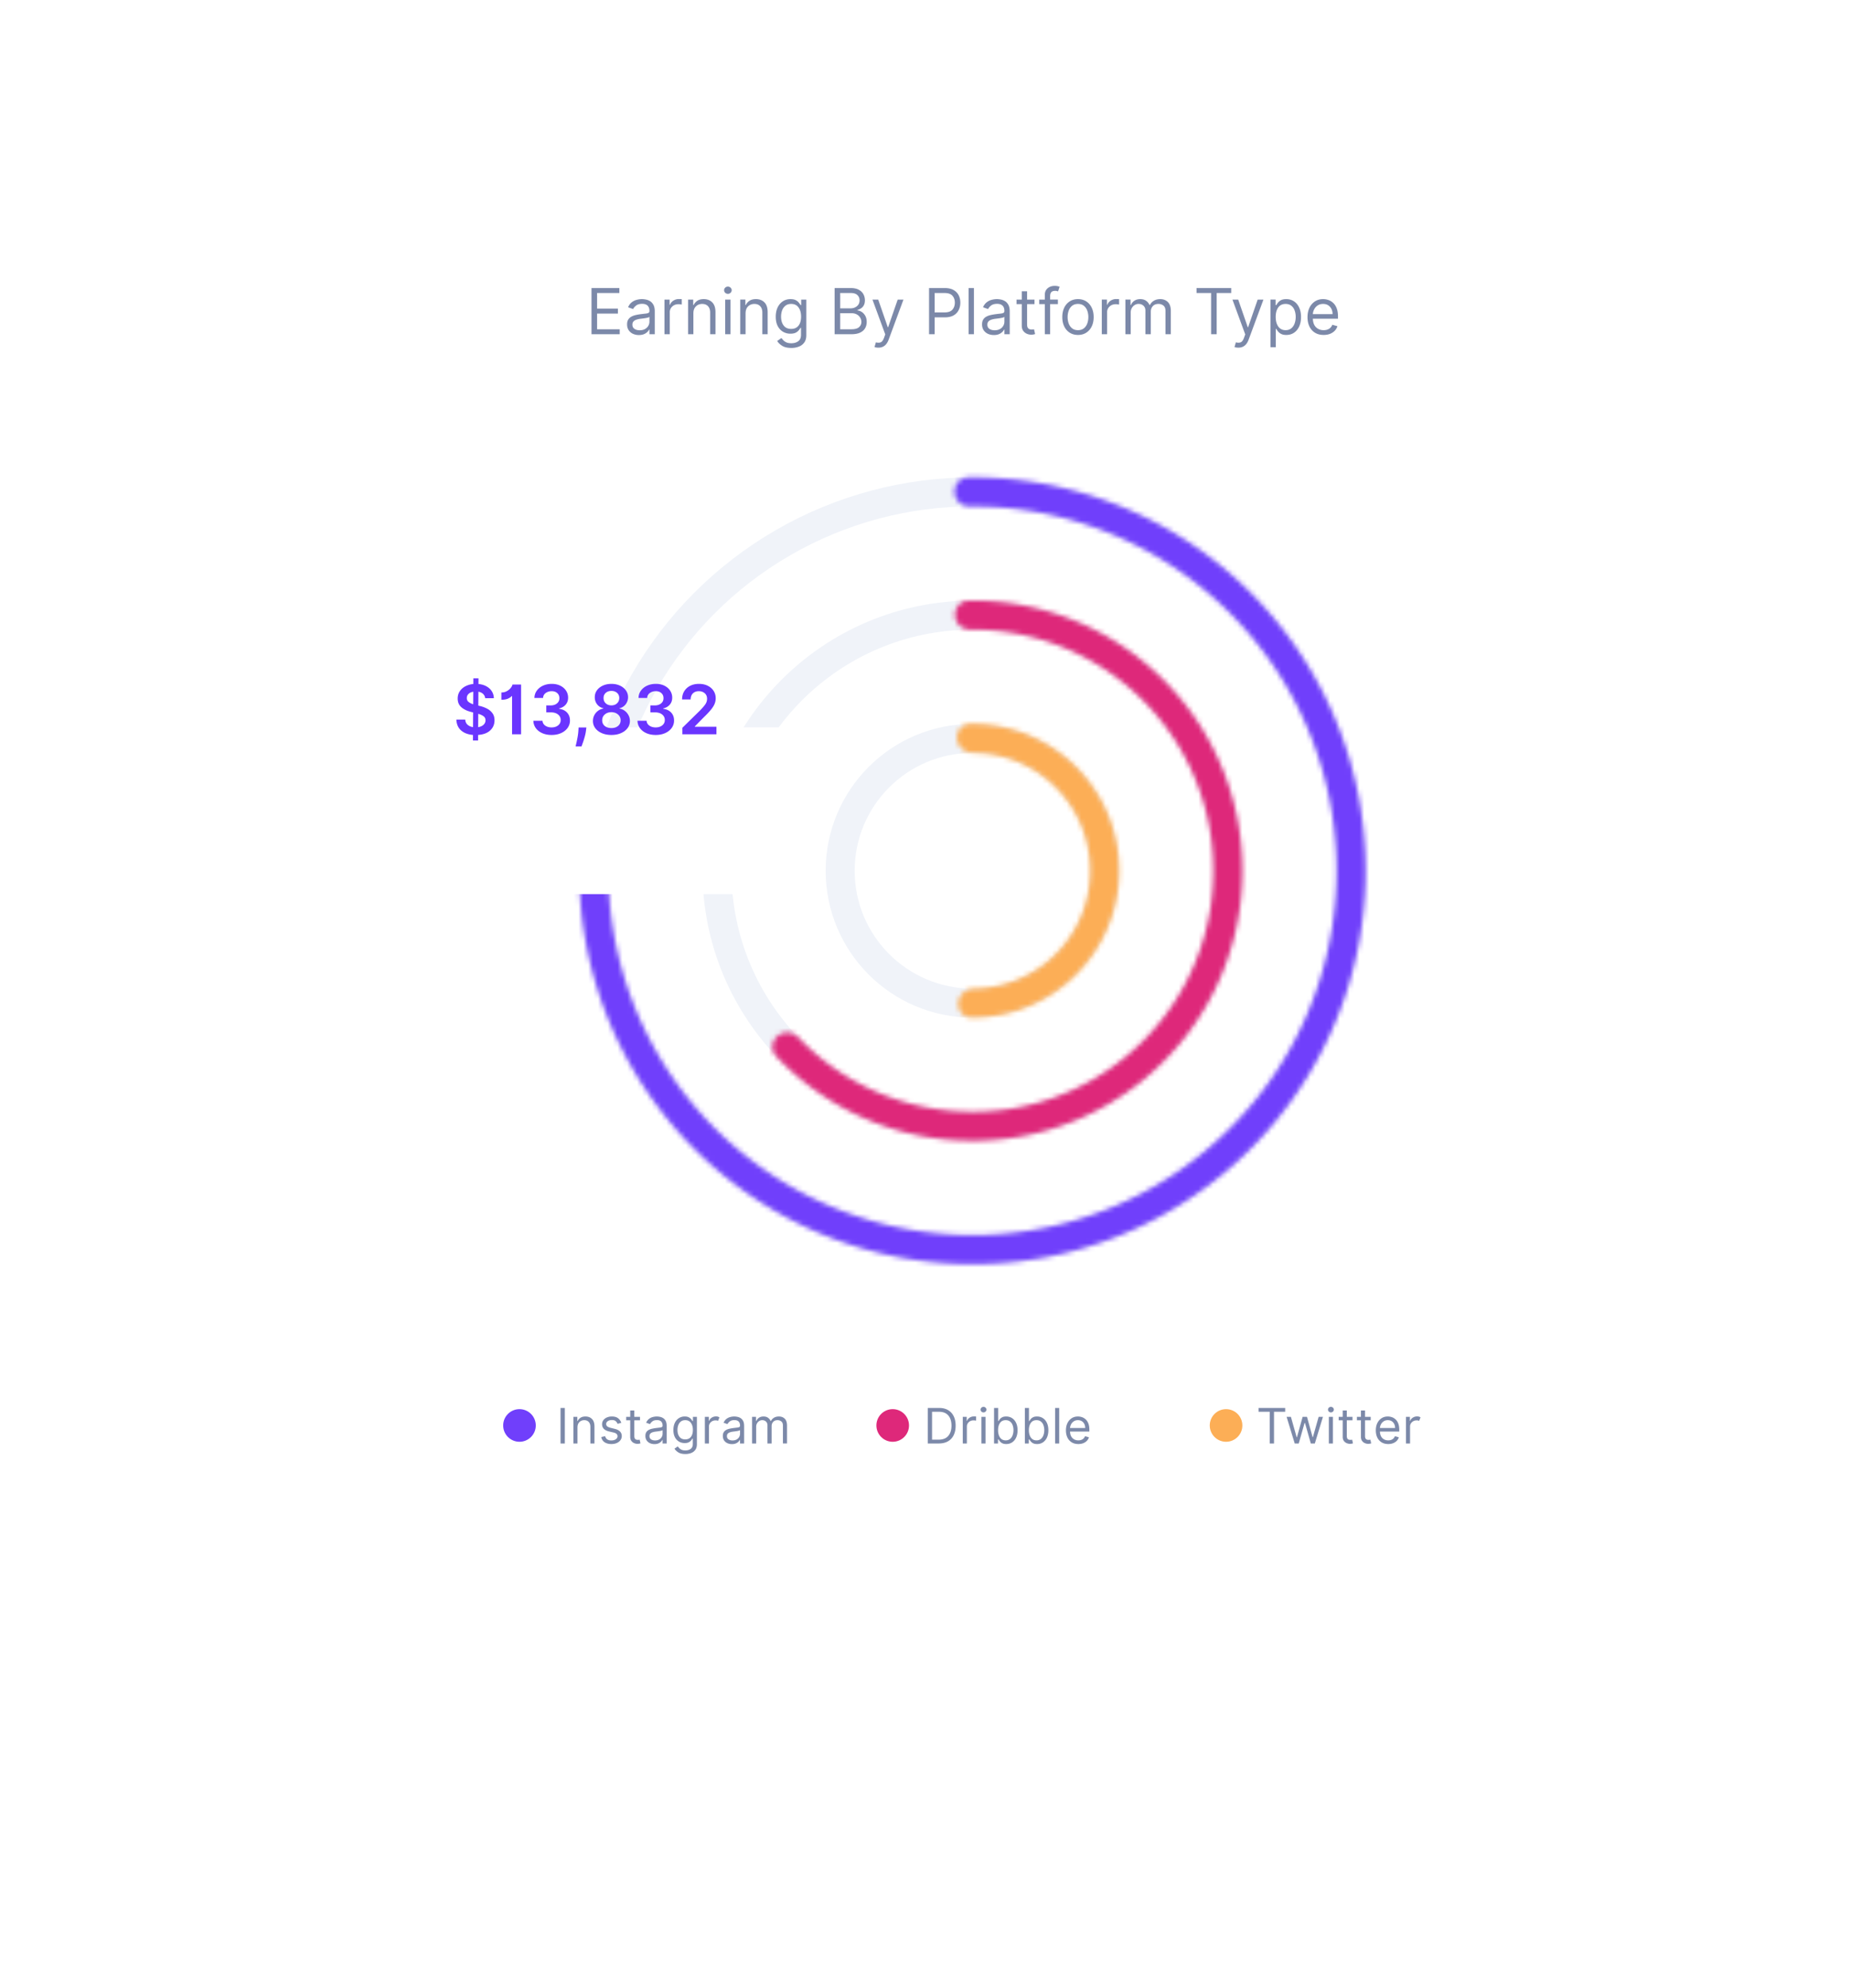 <svg width="379" height="407" fill="none" xmlns="http://www.w3.org/2000/svg"><g filter="url('#filter0_d_103_849')"><rect x="63" y="25" width="268.72" height="296.928" rx="8" fill="#fff"/></g><path d="M121.179 68.433V58.98h5.705v1.016h-4.561v3.194h4.266v1.016h-4.266v3.213h4.635v1.015h-5.779Zm9.708.167a2.88 2.88 0 0 1-1.223-.254 2.1 2.1 0 0 1-.873-.744c-.215-.326-.323-.72-.323-1.181 0-.407.08-.736.24-.988.16-.256.374-.456.642-.6a3.36 3.36 0 0 1 .886-.324c.326-.073.654-.132.983-.175.431-.055.781-.097 1.048-.125.271-.03.468-.081.591-.152.126-.07.189-.194.189-.37v-.036c0-.456-.124-.81-.373-1.062-.247-.252-.621-.379-1.122-.379-.52 0-.928.114-1.224.342-.295.228-.503.47-.623.73l-1.034-.37c.185-.43.431-.766.739-1.006a2.77 2.77 0 0 1 1.015-.508c.37-.099.733-.148 1.09-.148.228 0 .489.028.785.083.298.053.586.162.863.328.28.166.512.417.697.752.185.336.277.785.277 1.349v4.671h-1.09v-.96h-.055a1.926 1.926 0 0 1-.369.494 2.14 2.14 0 0 1-.688.448c-.286.123-.636.185-1.048.185Zm.166-.98c.431 0 .794-.084 1.09-.253.298-.17.523-.388.674-.656.154-.267.23-.549.23-.844v-.998c-.046.056-.147.107-.304.153a5.147 5.147 0 0 1-.536.115 23.95 23.95 0 0 1-1.043.139 4.165 4.165 0 0 0-.794.18c-.243.08-.44.201-.591.364-.148.16-.222.379-.222.656 0 .379.14.665.421.859.283.19.641.286 1.075.286Zm5.073.813v-7.09h1.052v1.07h.074a1.7 1.7 0 0 1 .702-.853c.338-.219.72-.328 1.145-.328.08 0 .18.001.3.004s.21.008.272.014v1.108a3.268 3.268 0 0 0-.254-.041 2.489 2.489 0 0 0-.411-.033c-.517 0-.945.157-1.283.471a1.553 1.553 0 0 0-.508 1.191v4.487h-1.089Zm5.926-4.265v4.265h-1.09v-7.09h1.053v1.107h.092c.167-.36.419-.649.757-.867.339-.222.776-.333 1.311-.333.718 0 1.296.22 1.736.66.443.44.665 1.113.665 2.018v4.505h-1.089v-4.431c0-.557-.145-.991-.434-1.302-.29-.314-.687-.471-1.191-.471-.521 0-.953.17-1.298.508-.341.335-.512.812-.512 1.43Zm6.515 4.265v-7.09h1.089v7.09h-1.089Zm.554-8.272a.773.773 0 0 1-.549-.217.697.697 0 0 1-.227-.522c0-.203.076-.377.227-.522a.773.773 0 0 1 .549-.217.76.76 0 0 1 .545.217.69.69 0 0 1 .23.522.69.69 0 0 1-.23.522.76.76 0 0 1-.545.217Zm3.62 4.007v4.265h-1.089v-7.09h1.052v1.107h.093c.166-.36.418-.649.757-.867.338-.222.775-.333 1.311-.333.717 0 1.296.22 1.736.66.443.44.665 1.113.665 2.018v4.505h-1.09v-4.431c0-.557-.145-.991-.434-1.302-.289-.314-.686-.471-1.191-.471-.52 0-.953.17-1.297.508-.342.335-.513.812-.513 1.43Zm9.378 7.072c-.791 0-1.418-.144-1.879-.434-.459-.286-.799-.615-1.021-.988l.868-.609c.099.13.223.277.374.443.151.17.357.316.619.439.265.126.611.189 1.039.189.572 0 1.044-.139 1.417-.415.372-.277.558-.711.558-1.302v-1.44h-.092c-.08.129-.194.289-.342.48a1.924 1.924 0 0 1-.627.503c-.271.144-.637.217-1.099.217a2.96 2.96 0 0 1-1.542-.407c-.452-.27-.811-.664-1.076-1.181-.261-.517-.392-1.145-.392-1.884 0-.726.128-1.359.383-1.897.256-.542.611-.96 1.067-1.256.455-.299.981-.448 1.578-.448.462 0 .828.077 1.099.231.274.15.483.323.628.517.148.19.262.348.342.47h.11v-1.126h1.053v7.294c0 .61-.139 1.105-.416 1.487a2.36 2.36 0 0 1-1.108.845 4.176 4.176 0 0 1-1.541.272Zm-.037-3.896c.655 0 1.157-.222 1.505-.665.35-.446.526-1.062.526-1.846 0-.767-.172-1.392-.517-1.875-.345-.486-.85-.73-1.514-.73-.462 0-.847.118-1.154.352a2.135 2.135 0 0 0-.688.942c-.151.393-.227.83-.227 1.31 0 .74.174 1.342.522 1.81.348.468.863.702 1.547.702Zm8.9 1.09v-9.455h3.306c.658 0 1.201.114 1.629.342.428.224.747.527.956.909.209.379.314.799.314 1.26 0 .407-.073.742-.217 1.007-.142.264-.33.474-.563.627a2.57 2.57 0 0 1-.753.342v.092c.289.019.58.12.873.305.292.185.537.45.734.794.197.345.295.767.295 1.265 0 .474-.108.9-.323 1.279-.215.378-.556.678-1.02.9-.465.222-1.07.332-1.815.332h-3.416Zm1.145-1.016h2.271c.748 0 1.279-.145 1.593-.434.317-.292.476-.646.476-1.062 0-.32-.082-.615-.245-.886a1.774 1.774 0 0 0-.697-.656c-.302-.166-.659-.25-1.071-.25h-2.327v3.288Zm0-4.284h2.124c.517 0 .954-.15 1.311-.448.357-.299.535-.697.535-1.196 0-.415-.144-.768-.434-1.057-.289-.292-.748-.438-1.375-.438h-2.161v3.139Zm7.827 8.05a2.4 2.4 0 0 1-.494-.045 1.322 1.322 0 0 1-.3-.083l.277-.96c.397.1.728.098.993-.01.268-.105.497-.421.688-.95l.24-.666-2.622-7.127h1.181l1.958 5.65h.074l1.957-5.65h1.182l-3.047 8.235c-.4 1.071-1.096 1.607-2.087 1.607Zm10.376-2.75v-9.455h3.194c.742 0 1.348.134 1.819.401.474.265.825.624 1.053 1.076.228.453.342.957.342 1.514s-.114 1.064-.342 1.52a2.546 2.546 0 0 1-1.043 1.089c-.471.267-1.074.401-1.81.401h-2.068v3.453h-1.145Zm1.145-4.47h2.031c.76 0 1.3-.19 1.62-.572.324-.381.485-.855.485-1.422 0-.569-.161-1.04-.485-1.412-.323-.376-.869-.563-1.638-.563h-2.013v3.97Zm8.049-4.985v9.454h-1.09V58.98h1.09Zm4.082 9.62c-.45 0-.857-.084-1.224-.253a2.097 2.097 0 0 1-.872-.744c-.216-.326-.323-.72-.323-1.181 0-.407.08-.736.24-.988.16-.256.374-.456.641-.6a3.38 3.38 0 0 1 .887-.324c.326-.073.654-.132.983-.175.431-.055.78-.097 1.048-.125.271-.03.468-.081.591-.152.126-.07.189-.194.189-.37v-.036c0-.456-.124-.81-.374-1.062-.246-.252-.62-.379-1.122-.379-.52 0-.927.114-1.223.342-.295.228-.503.47-.623.73l-1.034-.37c.184-.43.431-.766.738-1.006.311-.243.65-.413 1.016-.508a4.218 4.218 0 0 1 1.09-.148c.227 0 .489.028.784.083.299.053.587.162.864.328.28.166.512.417.697.752.184.336.277.785.277 1.349v4.671h-1.09v-.96h-.055a1.926 1.926 0 0 1-.369.494 2.14 2.14 0 0 1-.688.448c-.287.123-.636.185-1.048.185Zm.166-.978c.431 0 .794-.085 1.089-.254a1.72 1.72 0 0 0 .674-.656 1.67 1.67 0 0 0 .231-.844v-.998c-.046.056-.147.107-.304.153a5.147 5.147 0 0 1-.536.115 23.95 23.95 0 0 1-1.043.139 4.165 4.165 0 0 0-.794.18c-.243.08-.44.201-.591.364-.148.16-.222.379-.222.656 0 .379.14.665.42.859.283.19.642.286 1.076.286Zm8.156-6.278v.923h-1.514v4.136c0 .308.044.539.134.693a.69.69 0 0 0 .351.304c.144.05.297.074.457.074.12 0 .218-.006.295-.018l.185-.037.221.978a2.23 2.23 0 0 1-.309.084c-.132.03-.3.046-.503.046a2.19 2.19 0 0 1-.905-.199 1.793 1.793 0 0 1-.729-.605c-.191-.27-.287-.612-.287-1.024v-4.432h-1.071v-.923h1.071v-1.7h1.09v1.7h1.514Zm4.797 0v.923h-1.588v6.167h-1.09v-6.167h-1.145v-.923h1.145v-.98c0-.405.095-.744.286-1.015.191-.27.439-.474.744-.61.304-.135.626-.202.964-.202.268 0 .487.021.656.064.169.043.295.083.378.12l-.313.942a5.877 5.877 0 0 0-.231-.07 1.406 1.406 0 0 0-.379-.04c-.36 0-.62.09-.78.272-.157.181-.235.448-.235.798v.72h1.588Zm4.115 7.238c-.64 0-1.202-.152-1.685-.457a3.106 3.106 0 0 1-1.126-1.279c-.268-.547-.402-1.188-.402-1.92 0-.739.134-1.383.402-1.934a3.1 3.1 0 0 1 1.126-1.284c.483-.304 1.045-.457 1.685-.457.64 0 1.2.153 1.681.457.483.305.858.733 1.126 1.284.271.55.406 1.195.406 1.934 0 .732-.135 1.373-.406 1.92a3.064 3.064 0 0 1-1.126 1.28c-.481.304-1.041.456-1.681.456Zm0-.979c.486 0 .887-.124 1.2-.374.314-.249.547-.576.698-.983.15-.406.226-.846.226-1.32 0-.474-.076-.916-.226-1.325a2.236 2.236 0 0 0-.698-.993c-.313-.252-.714-.378-1.2-.378s-.886.126-1.2.378a2.234 2.234 0 0 0-.697.993c-.151.41-.226.85-.226 1.325 0 .474.075.914.226 1.32.151.406.383.734.697.983.314.25.714.374 1.2.374Zm4.876.831v-7.09h1.053v1.07h.074c.129-.35.363-.635.701-.853a2.069 2.069 0 0 1 1.145-.328c.08 0 .18.001.3.004s.211.008.273.014v1.108a3.268 3.268 0 0 0-.254-.041 2.489 2.489 0 0 0-.411-.033c-.517 0-.945.157-1.283.471a1.553 1.553 0 0 0-.508 1.191v4.487h-1.09Zm4.837 0v-7.09h1.053v1.107h.092a1.78 1.78 0 0 1 .716-.881c.329-.213.724-.319 1.186-.319.468 0 .857.106 1.168.319.314.209.559.503.734.881h.074a2.07 2.07 0 0 1 .817-.872c.363-.219.799-.328 1.307-.328.634 0 1.152.199 1.555.596.403.394.605 1.008.605 1.842v4.745h-1.089v-4.745c0-.524-.144-.898-.43-1.122a1.588 1.588 0 0 0-1.011-.337c-.498 0-.885.15-1.158.452-.274.299-.411.677-.411 1.136v4.616h-1.108v-4.856c0-.403-.131-.728-.393-.974-.261-.25-.598-.374-1.011-.374-.283 0-.548.075-.794.226-.243.15-.44.36-.591.628-.147.265-.221.57-.221.919v4.431h-1.09Zm14.586-8.439V58.98h7.091v1.016h-2.973v8.438h-1.145v-8.439h-2.973Zm8.562 11.19a2.4 2.4 0 0 1-.494-.045 1.322 1.322 0 0 1-.3-.083l.277-.96c.397.1.728.098.993-.01.268-.105.497-.421.688-.95l.24-.666-2.622-7.127h1.181l1.958 5.65h.074l1.957-5.65h1.182l-3.047 8.235c-.4 1.071-1.096 1.607-2.087 1.607Zm6.572-.091v-9.75h1.053v1.126h.129c.08-.123.191-.28.332-.471a1.95 1.95 0 0 1 .619-.517c.271-.154.637-.23 1.099-.23.597 0 1.123.148 1.578.447.456.298.811.722 1.067 1.27.255.547.383 1.194.383 1.938 0 .751-.128 1.402-.383 1.953-.256.548-.61.973-1.062 1.274-.452.299-.974.448-1.565.448-.456 0-.82-.075-1.094-.226a2.033 2.033 0 0 1-.633-.522 7.192 7.192 0 0 1-.341-.49h-.093v3.75h-1.089Zm1.071-6.205c0 .803.174 1.457.522 1.962.351.502.854.752 1.509.752.456 0 .836-.12 1.141-.36.307-.243.538-.569.692-.978a3.84 3.84 0 0 0 .235-1.376 3.75 3.75 0 0 0-.23-1.348 2.083 2.083 0 0 0-.688-.956c-.305-.237-.688-.355-1.15-.355-.665 0-1.169.245-1.514.734-.345.49-.517 1.13-.517 1.925Zm9.824 3.693c-.683 0-1.273-.15-1.768-.452a3.036 3.036 0 0 1-1.141-1.274c-.264-.548-.397-1.185-.397-1.912 0-.726.133-1.366.397-1.92a3.135 3.135 0 0 1 1.118-1.302c.48-.314 1.04-.47 1.68-.47.369 0 .734.06 1.094.184.36.123.688.323.983.6.296.274.531.637.707 1.09.175.452.263 1.009.263 1.67v.462h-5.147c.024.757.238 1.337.641 1.74.407.404.93.605 1.57.605.428 0 .795-.092 1.103-.276a1.58 1.58 0 0 0 .67-.831l1.052.295c-.166.535-.498.968-.997 1.297-.499.33-1.108.494-1.828.494Zm-2.211-4.266h4.039c0-.6-.175-1.097-.526-1.49-.351-.398-.822-.596-1.413-.596-.415 0-.776.097-1.08.29-.305.195-.545.452-.72.772a2.41 2.41 0 0 0-.3 1.025ZM115.714 288.282v7.273h-.88v-7.273h.88Zm2.591 3.991v3.282h-.838V290.1h.809v.852h.071c.128-.277.322-.499.583-.667.26-.171.596-.256 1.008-.256.552 0 .997.169 1.335.508.341.338.512.856.512 1.552v3.466h-.838v-3.409c0-.429-.112-.763-.334-1.002-.223-.241-.528-.362-.916-.362-.4 0-.733.13-.998.391-.263.258-.394.625-.394 1.1Zm8.975-.951-.753.213a1.489 1.489 0 0 0-.369-.533c-.173-.166-.443-.248-.81-.248-.334 0-.612.076-.835.23-.22.152-.33.345-.33.579 0 .209.076.373.227.494.152.121.389.221.711.302l.809.199c.966.236 1.449.729 1.449 1.477 0 .312-.09.592-.27.838-.177.246-.426.44-.745.582-.32.142-.692.213-1.115.213-.557 0-1.017-.12-1.382-.362-.364-.241-.595-.594-.692-1.058l.795-.199c.149.587.571.881 1.264.881.391 0 .701-.083.931-.249.232-.168.348-.369.348-.604 0-.385-.27-.641-.81-.767l-.909-.213c-.5-.118-.866-.302-1.101-.55-.232-.251-.348-.565-.348-.941 0-.308.087-.58.259-.817.176-.237.413-.423.714-.557a2.505 2.505 0 0 1 1.03-.203c.54 0 .964.118 1.271.355.31.237.531.549.661.938Zm3.833-1.222v.71h-1.165v3.182c0 .237.034.414.103.533a.531.531 0 0 0 .27.234c.111.038.228.057.352.057.092 0 .168-.005.227-.014l.142-.029.17.753a1.542 1.542 0 0 1-.238.064c-.101.024-.23.036-.387.036-.236 0-.468-.051-.696-.153a1.385 1.385 0 0 1-.561-.465c-.147-.209-.22-.471-.22-.789v-3.409h-.824v-.71h.824v-1.307h.838v1.307h1.165Zm2.966 5.583c-.346 0-.66-.066-.941-.196a1.61 1.61 0 0 1-.672-.572c-.165-.25-.248-.553-.248-.909 0-.312.061-.565.185-.76a1.3 1.3 0 0 1 .493-.461 2.62 2.62 0 0 1 .682-.249c.251-.057.503-.102.756-.135.332-.042.601-.074.806-.096.209-.023.36-.062.455-.117.097-.054.146-.149.146-.284v-.028c0-.351-.096-.623-.288-.817-.189-.194-.477-.291-.863-.291-.4 0-.714.087-.941.263-.227.175-.387.362-.479.561l-.796-.284c.142-.332.332-.59.568-.775.239-.187.5-.317.782-.39a3.23 3.23 0 0 1 .838-.114c.175 0 .376.021.603.064.23.04.451.124.664.252.216.128.395.321.537.579.142.258.213.604.213 1.037v3.594h-.838v-.739h-.043a1.5 1.5 0 0 1-.284.38c-.133.135-.309.25-.529.344-.22.095-.489.143-.806.143Zm.128-.753c.331 0 .61-.065.838-.196a1.33 1.33 0 0 0 .696-1.154v-.767c-.036.043-.114.082-.235.117a3.676 3.676 0 0 1-.412.089 17.434 17.434 0 0 1-.802.107 3.157 3.157 0 0 0-.611.138 1.055 1.055 0 0 0-.455.281c-.113.123-.17.291-.17.504 0 .291.108.511.323.661.218.146.494.22.828.22Zm6.203 2.784c-.608 0-1.09-.111-1.445-.334-.353-.22-.615-.474-.785-.76l.668-.469c.075.1.171.213.287.341.116.13.275.243.476.338.204.097.47.145.799.145.44 0 .804-.106 1.09-.319.287-.214.43-.547.43-1.002v-1.108h-.071c-.062.1-.149.223-.263.369a1.483 1.483 0 0 1-.483.388c-.208.111-.49.166-.845.166-.44 0-.836-.104-1.186-.312a2.184 2.184 0 0 1-.827-.909c-.202-.398-.302-.881-.302-1.449 0-.559.098-1.045.294-1.46.197-.416.47-.738.821-.965a2.16 2.16 0 0 1 1.214-.345c.355 0 .637.059.845.178.211.116.372.248.483.397.114.147.202.268.263.363h.085v-.867h.81v5.611c0 .469-.107.85-.32 1.143a1.81 1.81 0 0 1-.852.65c-.355.14-.75.21-1.186.21Zm-.028-2.997c.504 0 .89-.171 1.157-.512.27-.343.405-.817.405-1.42 0-.59-.132-1.07-.398-1.442-.265-.374-.653-.561-1.164-.561-.355 0-.651.09-.888.27-.235.18-.411.421-.529.724a2.8 2.8 0 0 0-.174 1.009c0 .568.133 1.032.401 1.392.268.36.664.54 1.19.54Zm4.02.838V290.1h.81v.824h.057c.097-.27.275-.489.536-.657.26-.168.555-.252.884-.252.152 0 .284.018.398.053.113.036.213.084.298.146l-.284.71a1.164 1.164 0 0 0-.483-.099c-.398 0-.727.121-.987.365a1.191 1.191 0 0 0-.391.913v3.452h-.838Zm5.543.128a2.22 2.22 0 0 1-.941-.196 1.608 1.608 0 0 1-.671-.572c-.166-.25-.249-.553-.249-.909 0-.312.062-.565.185-.76.123-.196.288-.35.494-.461.206-.111.433-.194.681-.249.251-.057.503-.102.757-.135.331-.042.6-.074.806-.096.208-.023.36-.062.454-.117.097-.054.146-.149.146-.284v-.028c0-.351-.096-.623-.288-.817-.189-.194-.477-.291-.863-.291-.4 0-.713.087-.941.263-.227.175-.387.362-.479.561l-.795-.284c.142-.332.331-.59.568-.775.239-.187.499-.317.781-.39a3.23 3.23 0 0 1 .838-.114c.175 0 .376.021.604.064.229.04.451.124.664.252.215.128.394.321.536.579.142.258.213.604.213 1.037v3.594h-.838v-.739h-.043a1.453 1.453 0 0 1-.284.38c-.132.135-.309.25-.529.344-.22.095-.489.143-.806.143Zm.128-.753c.331 0 .611-.065.838-.196a1.324 1.324 0 0 0 .696-1.154v-.767c-.035.043-.114.082-.234.117a3.777 3.777 0 0 1-.412.089 17.434 17.434 0 0 1-.803.107 3.174 3.174 0 0 0-.611.138 1.051 1.051 0 0 0-.454.281c-.114.123-.171.291-.171.504 0 .291.108.511.324.661.217.146.493.22.827.22Zm4.002.625V290.1h.809v.852h.071c.114-.291.298-.517.551-.678.253-.163.557-.245.912-.245.36 0 .66.082.899.245.241.161.43.387.565.678h.056a1.6 1.6 0 0 1 .629-.671c.279-.168.614-.252 1.005-.252.488 0 .887.153 1.197.458.31.303.465.776.465 1.417v3.651h-.838v-3.651c0-.402-.11-.69-.33-.863a1.224 1.224 0 0 0-.778-.259c-.384 0-.681.116-.892.348-.21.23-.316.521-.316.874v3.551h-.852v-3.736c0-.31-.1-.56-.302-.749-.201-.192-.46-.288-.777-.288-.218 0-.422.058-.611.174a1.315 1.315 0 0 0-.455.483c-.113.204-.17.439-.17.707v3.409h-.838ZM192.31 295.555h-2.245v-7.273h2.344c.706 0 1.309.146 1.811.437.502.289.887.704 1.154 1.246.268.54.402 1.186.402 1.939 0 .758-.135 1.41-.405 1.957a2.89 2.89 0 0 1-1.179 1.257c-.516.291-1.144.437-1.882.437Zm-1.364-.782h1.307c.902 0 1.572-.255 2.01-.767.44-.513.66-1.214.66-2.102 0-.881-.215-1.574-.646-2.081-.431-.506-1.072-.76-1.925-.76h-1.406v5.71Zm6.293.782V290.1h.81v.824h.057c.099-.27.279-.489.54-.657.26-.168.554-.252.88-.252l.231.003c.092.003.162.006.21.011v.852a3.14 3.14 0 0 0-.512-.056c-.397 0-.727.12-.987.362-.26.241-.391.547-.391.916v3.452h-.838Zm3.821 0V290.1h.838v5.455h-.838Zm.426-6.364a.596.596 0 0 1-.422-.167.536.536 0 0 1-.174-.401c0-.156.058-.29.174-.401a.591.591 0 0 1 .422-.167.58.58 0 0 1 .419.167.529.529 0 0 1 .178.401c0 .156-.059.29-.178.401a.584.584 0 0 1-.419.167Zm2.161 6.364v-7.273h.838v2.685h.071c.061-.095.147-.216.255-.363.112-.149.27-.281.476-.397.209-.119.49-.178.846-.178.459 0 .864.115 1.214.345.35.229.624.555.82.976.197.422.295.919.295 1.492 0 .577-.098 1.078-.295 1.502a2.323 2.323 0 0 1-.816.98c-.348.23-.75.344-1.204.344-.351 0-.631-.058-.842-.174a1.543 1.543 0 0 1-.486-.401 5.08 5.08 0 0 1-.263-.376h-.1v.838h-.809Zm.824-2.728c0 .618.133 1.121.401 1.51.27.386.657.578 1.161.578.35 0 .643-.092.877-.277.237-.187.415-.437.533-.752.121-.318.181-.67.181-1.059a2.86 2.86 0 0 0-.178-1.037 1.601 1.601 0 0 0-.529-.735c-.234-.182-.529-.273-.884-.273-.511 0-.9.188-1.165.565-.265.376-.397.87-.397 1.48Zm5.487 2.728v-7.273h.838v2.685h.071c.061-.095.147-.216.255-.363.112-.149.27-.281.476-.397.209-.119.49-.178.845-.178.46 0 .865.115 1.215.345.35.229.624.555.82.976.197.422.295.919.295 1.492 0 .577-.098 1.078-.295 1.502a2.318 2.318 0 0 1-.817.98 2.13 2.13 0 0 1-1.203.344c-.351 0-.631-.058-.842-.174a1.543 1.543 0 0 1-.486-.401 5.08 5.08 0 0 1-.263-.376h-.1v.838h-.809Zm.824-2.728c0 .618.133 1.121.401 1.51.27.386.657.578 1.161.578.35 0 .643-.092.877-.277.237-.187.414-.437.533-.752.121-.318.181-.67.181-1.059a2.86 2.86 0 0 0-.178-1.037 1.601 1.601 0 0 0-.529-.735c-.234-.182-.529-.273-.884-.273-.511 0-.9.188-1.165.565-.265.376-.397.87-.397 1.48Zm6.211-4.545v7.273h-.838v-7.273h.838Zm3.922 7.386c-.526 0-.979-.116-1.36-.348a2.332 2.332 0 0 1-.877-.98c-.204-.421-.306-.911-.306-1.47 0-.559.102-1.051.306-1.477.206-.429.492-.763.859-1.002.369-.241.8-.362 1.293-.362.284 0 .564.047.841.142a2.1 2.1 0 0 1 .757.462c.227.211.408.49.543.838.135.348.202.776.202 1.285v.356h-3.959c.019.582.183 1.028.494 1.338.312.31.715.465 1.207.465.329 0 .612-.071.849-.213a1.22 1.22 0 0 0 .515-.639l.809.227a1.817 1.817 0 0 1-.767.998c-.383.254-.852.38-1.406.38Zm-1.701-3.281h3.107c0-.462-.135-.844-.405-1.147-.27-.305-.632-.458-1.086-.458-.32 0-.597.075-.831.224a1.602 1.602 0 0 0-.554.593 1.865 1.865 0 0 0-.231.788ZM257.832 289.063v-.781h5.455v.781H261v6.492h-.881v-6.492h-2.287Zm7.411 6.492-1.662-5.455h.881l1.179 4.176h.057l1.165-4.176h.894l1.151 4.162h.057l1.179-4.162h.881l-1.662 5.455h-.824l-1.193-4.191h-.086l-1.193 4.191h-.824Zm6.989 0V290.1h.839v5.455h-.839Zm.427-6.364a.596.596 0 0 1-.423-.167.536.536 0 0 1-.174-.401c0-.156.058-.29.174-.401a.592.592 0 0 1 .423-.167c.163 0 .303.055.419.167a.531.531 0 0 1 .177.401c0 .156-.059.29-.177.401a.585.585 0 0 1-.419.167Zm4.419.909v.71h-1.165v3.182c0 .237.034.414.103.533a.531.531 0 0 0 .27.234c.111.038.228.057.351.057.093 0 .168-.005.228-.014l.142-.029.17.753a1.575 1.575 0 0 1-.238.064 1.73 1.73 0 0 1-.387.036c-.237 0-.469-.051-.696-.153a1.385 1.385 0 0 1-.561-.465c-.147-.209-.22-.471-.22-.789v-3.409h-.824v-.71h.824v-1.307h.838v1.307h1.165Zm3.732 0v.71h-1.164v3.182c0 .237.034.414.103.533a.531.531 0 0 0 .27.234c.111.038.228.057.351.057.092 0 .168-.005.227-.014l.142-.029.171.753a1.575 1.575 0 0 1-.238.064 1.73 1.73 0 0 1-.387.036c-.237 0-.469-.051-.696-.153a1.385 1.385 0 0 1-.561-.465c-.147-.209-.22-.471-.22-.789v-3.409h-.824v-.71h.824v-1.307h.838v1.307h1.164Zm3.589 5.568c-.525 0-.978-.116-1.36-.348a2.339 2.339 0 0 1-.877-.98c-.203-.421-.305-.911-.305-1.47 0-.559.102-1.051.305-1.477.206-.429.493-.763.86-1.002.369-.241.8-.362 1.292-.362.284 0 .565.047.842.142.277.095.529.249.756.462.228.211.409.49.544.838.135.348.202.776.202 1.285v.356h-3.96c.019.582.184 1.028.494 1.338.313.31.715.465 1.207.465.33 0 .612-.071.849-.213a1.21 1.21 0 0 0 .515-.639l.81.227a1.821 1.821 0 0 1-.767.998c-.384.254-.853.38-1.407.38Zm-1.701-3.281h3.108c0-.462-.135-.844-.405-1.147-.27-.305-.632-.458-1.087-.458-.319 0-.596.075-.831.224a1.61 1.61 0 0 0-.554.593 1.865 1.865 0 0 0-.231.788Zm5.335 3.168V290.1h.81v.824h.056c.097-.27.276-.489.537-.657.26-.168.555-.252.884-.252.151 0 .284.018.398.053.113.036.213.084.298.146l-.284.71a1.164 1.164 0 0 0-.483-.099c-.398 0-.727.121-.987.365a1.191 1.191 0 0 0-.391.913v3.452h-.838Z" fill="#7C89A9"/><circle cx="106.422" cy="291.865" r="3.34" fill="#703FFB"/><circle cx="182.883" cy="291.865" r="3.34" fill="#DE287A"/><circle cx="251.176" cy="291.865" r="3.34" fill="#FCAE56"/><circle cx="199.216" cy="178.286" r="27.095" stroke="#F0F3F9" stroke-width="5.939"/><circle cx="199.216" cy="178.286" r="52.334" stroke="#F0F3F9" stroke-width="5.939"/><circle cx="199.217" cy="178.287" r="77.573" stroke="#F0F3F9" stroke-width="5.939"/><mask id="path-12-inside-1_103_849" fill="#fff"><path d="M195.546 100.8c-.077-1.637 1.187-3.033 2.826-3.05a80.536 80.536 0 0 1 74.355 47.625 80.536 80.536 0 0 1-16.038 89.338 80.535 80.535 0 0 1-89.028 17.676 80.541 80.541 0 0 1-48.983-73.468c-.013-1.638 1.359-2.928 2.997-2.881 1.639.048 2.922 1.415 2.94 3.053a74.61 74.61 0 0 0 45.371 67.836 74.607 74.607 0 1 0 28.667-143.246c-1.639.012-3.029-1.246-3.107-2.883Z"/></mask><path d="M195.546 100.8c-.077-1.637 1.187-3.033 2.826-3.05a80.536 80.536 0 0 1 74.355 47.625 80.536 80.536 0 0 1-16.038 89.338 80.535 80.535 0 0 1-89.028 17.676 80.541 80.541 0 0 1-48.983-73.468c-.013-1.638 1.359-2.928 2.997-2.881 1.639.048 2.922 1.415 2.94 3.053a74.61 74.61 0 0 0 45.371 67.836 74.607 74.607 0 1 0 28.667-143.246c-1.639.012-3.029-1.246-3.107-2.883Z" stroke="#703FFB" stroke-width="11.877" mask="url('#path-12-inside-1_103_849')"/><mask id="path-13-inside-2_103_849" fill="#fff"><path d="M196.08 151.371c-.19-1.628.977-3.116 2.616-3.145a30.076 30.076 0 0 1 27.908 17.66 30.07 30.07 0 0 1 .112 24.548 30.048 30.048 0 0 1-18.222 16.448 30.062 30.062 0 0 1-9.523 1.467c-1.638-.014-2.819-1.491-2.644-3.121.174-1.629 1.64-2.789 3.278-2.815a24.145 24.145 0 0 0 15.779-6.215 24.123 24.123 0 0 0 5.814-27.865 24.126 24.126 0 0 0-21.814-14.177c-1.639-.011-3.115-1.158-3.304-2.785Z"/></mask><path d="M196.08 151.371c-.19-1.628.977-3.116 2.616-3.145a30.076 30.076 0 0 1 27.908 17.66 30.07 30.07 0 0 1 .112 24.548 30.048 30.048 0 0 1-18.222 16.448 30.062 30.062 0 0 1-9.523 1.467c-1.638-.014-2.819-1.491-2.644-3.121.174-1.629 1.64-2.789 3.278-2.815a24.145 24.145 0 0 0 15.779-6.215 24.123 24.123 0 0 0 5.814-27.865 24.126 24.126 0 0 0-21.814-14.177c-1.639-.011-3.115-1.158-3.304-2.785Z" stroke="#FCAE56" stroke-width="11.877" mask="url('#path-13-inside-2_103_849')"/><mask id="path-14-inside-3_103_849" fill="#fff"><path d="M195.655 126.073c-.111-1.636 1.125-3.06 2.764-3.084a55.3 55.3 0 0 1 55.766 49.226 55.307 55.307 0 0 1-20.995 49.708 55.298 55.298 0 0 1-53.338 8.165 55.312 55.312 0 0 1-20.832-13.819c-1.125-1.192-.966-3.071.284-4.131s3.117-.899 4.25.285a49.373 49.373 0 0 0 43.132 14.662 49.374 49.374 0 0 0 38.007-29.591 49.36 49.36 0 0 0-5.287-47.877 49.366 49.366 0 0 0-40.583-20.696c-1.639.013-3.056-1.213-3.168-2.848Z"/></mask><path d="M195.655 126.073c-.111-1.636 1.125-3.06 2.764-3.084a55.3 55.3 0 0 1 55.766 49.226 55.307 55.307 0 0 1-20.995 49.708 55.298 55.298 0 0 1-53.338 8.165 55.312 55.312 0 0 1-20.832-13.819c-1.125-1.192-.966-3.071.284-4.131s3.117-.899 4.25.285a49.373 49.373 0 0 0 43.132 14.662 49.374 49.374 0 0 0 38.007-29.591 49.36 49.36 0 0 0-5.287-47.877 49.366 49.366 0 0 0-40.583-20.696c-1.639.013-3.056-1.213-3.168-2.848Z" stroke="#DE287A" stroke-width="11.877" mask="url('#path-14-inside-3_103_849')"/><g filter="url('#filter1_d_103_849')"><rect x="83.043" y="128.924" width="74.232" height="34.147" rx="4" fill="#fff"/></g><path d="m96.89 151.619.005-1.139c-1.024-.083-1.84-.394-2.446-.935-.603-.54-.921-1.276-.954-2.207h1.814c.03.451.192.804.487 1.059.295.255.665.418 1.109.487l.02-3.008-.447-.114c-.84-.215-1.502-.542-1.99-.979-.483-.441-.725-1.026-.725-1.755 0-.547.136-1.033.408-1.457a3.053 3.053 0 0 1 1.133-1.034 4.376 4.376 0 0 1 1.66-.487l.006-1.159h1.054l-.005 1.159c.626.059 1.173.22 1.64.482.471.258.837.596 1.099 1.014.265.418.403.89.413 1.417h-1.775a1.368 1.368 0 0 0-.428-.88c-.242-.232-.562-.383-.96-.452l-.02 2.838.329.085c.51.119.993.297 1.447.532.457.232.828.543 1.113.935.289.387.433.876.433 1.466-.003.835-.298 1.525-.885 2.068-.583.541-1.409.849-2.476.925l-.005 1.139H96.89Zm1.069-2.735c.457-.073.822-.233 1.094-.482.272-.252.41-.562.412-.93-.003-.351-.139-.625-.407-.82-.269-.199-.628-.365-1.08-.497l-.019 2.729Zm-1.024-4.683.02-2.57c-.418.073-.743.225-.975.457a1.143 1.143 0 0 0-.348.825c-.003.355.126.632.388.831.265.195.57.348.915.457Zm9.818-4.037v10.182h-1.85v-7.825h-.084c-.1.155-.332.321-.696.497-.365.172-.834.258-1.407.258v-1.491c.351 0 .664-.062.939-.184a2.617 2.617 0 0 0 1.154-.999c.106-.179.164-.325.174-.438h1.77Zm6.25 10.321c-.716 0-1.352-.123-1.909-.368-.554-.245-.993-.587-1.318-1.024a2.634 2.634 0 0 1-.507-1.516h1.87c.023.414.21.745.561.994.355.245.788.368 1.298.368.544 0 .991-.139 1.342-.418.352-.281.526-.648.522-1.098a1.366 1.366 0 0 0-.541-1.129c-.362-.292-.864-.438-1.507-.438h-.9v-1.421h.9c.527 0 .956-.136 1.288-.408.335-.272.5-.63.497-1.074.003-.427-.141-.772-.433-1.034-.288-.265-.669-.398-1.143-.398-.471 0-.878.125-1.223.373a1.25 1.25 0 0 0-.542 1.014h-1.775a2.58 2.58 0 0 1 .492-1.501 3.143 3.143 0 0 1 1.268-1.014c.534-.246 1.13-.368 1.79-.368.679 0 1.269.127 1.77.383.504.252.893.591 1.168 1.019.279.427.416.9.413 1.417.003.57-.164 1.05-.502 1.441-.338.388-.784.642-1.338.761v.08c.713.102 1.261.368 1.646.795.384.428.575.96.572 1.596a2.515 2.515 0 0 1-.483 1.531c-.324.448-.77.799-1.337 1.054s-1.213.383-1.939.383Zm7.119-1.531-.064.547c-.047.417-.13.842-.249 1.272-.116.435-.238.834-.368 1.199-.129.364-.233.651-.313.86h-1.213c.05-.203.114-.479.194-.831.079-.348.157-.739.234-1.173.076-.431.127-.87.154-1.317l.034-.557h1.591Zm5.137 1.531c-.739 0-1.395-.124-1.968-.373-.571-.248-1.016-.588-1.338-1.019a2.42 2.42 0 0 1-.482-1.477c0-.424.093-.815.278-1.173.189-.361.444-.661.766-.9a2.43 2.43 0 0 1 1.084-.462v-.07a2.156 2.156 0 0 1-1.273-.8 2.31 2.31 0 0 1-.477-1.457c0-.523.146-.991.437-1.402.295-.411.7-.734 1.213-.969.517-.239 1.104-.358 1.76-.358.653 0 1.235.119 1.745.358.514.235.918.558 1.213.969.299.411.448.879.448 1.402a2.353 2.353 0 0 1-.492 1.457 2.151 2.151 0 0 1-1.258.8v.07c.394.066.752.22 1.074.462.321.239.576.539.765.9.193.358.289.749.289 1.173a2.4 2.4 0 0 1-.488 1.477c-.324.431-.772.771-1.342 1.019-.567.249-1.218.373-1.954.373Zm0-1.422c.57 0 1.026-.144 1.367-.432.345-.292.519-.673.522-1.144a1.524 1.524 0 0 0-.541-1.193c-.355-.315-.804-.472-1.348-.472-.55 0-1.004.155-1.362.467-.355.312-.53.711-.527 1.198-.003.471.166.852.507 1.144.345.288.806.432 1.382.432Zm0-4.638c.464 0 .847-.138 1.149-.413.305-.278.459-.64.462-1.084-.003-.437-.154-.79-.452-1.059-.299-.268-.685-.402-1.159-.402-.48 0-.87.134-1.168.402-.298.269-.446.622-.443 1.059-.003.441.146.801.448 1.079.305.278.693.418 1.163.418Zm9.072 6.06c-.716 0-1.352-.123-1.909-.368-.553-.245-.993-.587-1.317-1.024a2.62 2.62 0 0 1-.507-1.516h1.869c.023.414.21.745.562.994.354.245.787.368 1.297.368.544 0 .991-.139 1.343-.418a1.33 1.33 0 0 0 .522-1.098 1.37 1.37 0 0 0-.542-1.129c-.362-.292-.864-.438-1.507-.438h-.9v-1.421h.9c.527 0 .956-.136 1.288-.408.335-.272.5-.63.497-1.074.003-.427-.141-.772-.432-1.034-.289-.265-.67-.398-1.144-.398-.471 0-.878.125-1.223.373a1.25 1.25 0 0 0-.542 1.014h-1.775c.014-.57.178-1.07.492-1.501a3.143 3.143 0 0 1 1.268-1.014c.534-.246 1.13-.368 1.79-.368.679 0 1.269.127 1.77.383.504.252.893.591 1.168 1.019.279.427.416.9.413 1.417.003.57-.164 1.05-.502 1.441-.338.388-.784.642-1.338.761v.08c.713.102 1.262.368 1.646.795.384.428.575.96.572 1.596a2.515 2.515 0 0 1-.483 1.531c-.324.448-.77.799-1.337 1.054s-1.213.383-1.939.383Zm5.465-.139v-1.333l3.535-3.465c.504-.51.883-.944 1.138-1.302.256-.358.383-.749.383-1.174 0-.48-.16-.858-.482-1.133-.321-.279-.724-.418-1.208-.418-.507 0-.913.153-1.218.458-.302.301-.452.712-.452 1.233h-1.755c0-.647.147-1.209.442-1.686a2.98 2.98 0 0 1 1.218-1.108c.52-.262 1.117-.393 1.79-.393.683 0 1.281.127 1.795.383.517.255.919.604 1.208 1.049.288.444.432.951.432 1.521 0 .381-.073.756-.219 1.124-.145.367-.402.777-.77 1.227-.365.448-.877.988-1.536 1.621l-1.755 1.785v.07h4.434v1.541h-6.98Z" fill="#6A35FF"/><defs><filter id="filter0_d_103_849" x="0" y="0" width="378.72" height="406.928" filterUnits="userSpaceOnUse" color-interpolation-filters="sRGB"><feFlood flood-opacity="0" result="BackgroundImageFix"/><feColorMatrix in="SourceAlpha" values="0 0 0 0 0 0 0 0 0 0 0 0 0 0 0 0 0 0 127 0" result="hardAlpha"/><feMorphology radius="25" in="SourceAlpha" result="effect1_dropShadow_103_849"/><feOffset dx="-8" dy="30"/><feGaussianBlur stdDeviation="40"/><feColorMatrix values="0 0 0 0 0.321 0 0 0 0 0.321 0 0 0 0 0.321 0 0 0 0.1 0"/><feBlend in2="BackgroundImageFix" result="effect1_dropShadow_103_849"/><feBlend in="SourceGraphic" in2="effect1_dropShadow_103_849" result="shape"/></filter><filter id="filter1_d_103_849" x="63.043" y="118.924" width="134.232" height="94.147" filterUnits="userSpaceOnUse" color-interpolation-filters="sRGB"><feFlood flood-opacity="0" result="BackgroundImageFix"/><feColorMatrix in="SourceAlpha" values="0 0 0 0 0 0 0 0 0 0 0 0 0 0 0 0 0 0 127 0" result="hardAlpha"/><feOffset dx="10" dy="20"/><feGaussianBlur stdDeviation="15"/><feColorMatrix values="0 0 0 0 0 0 0 0 0 0 0 0 0 0 0 0 0 0 0.04 0"/><feBlend in2="BackgroundImageFix" result="effect1_dropShadow_103_849"/><feBlend in="SourceGraphic" in2="effect1_dropShadow_103_849" result="shape"/></filter></defs></svg>